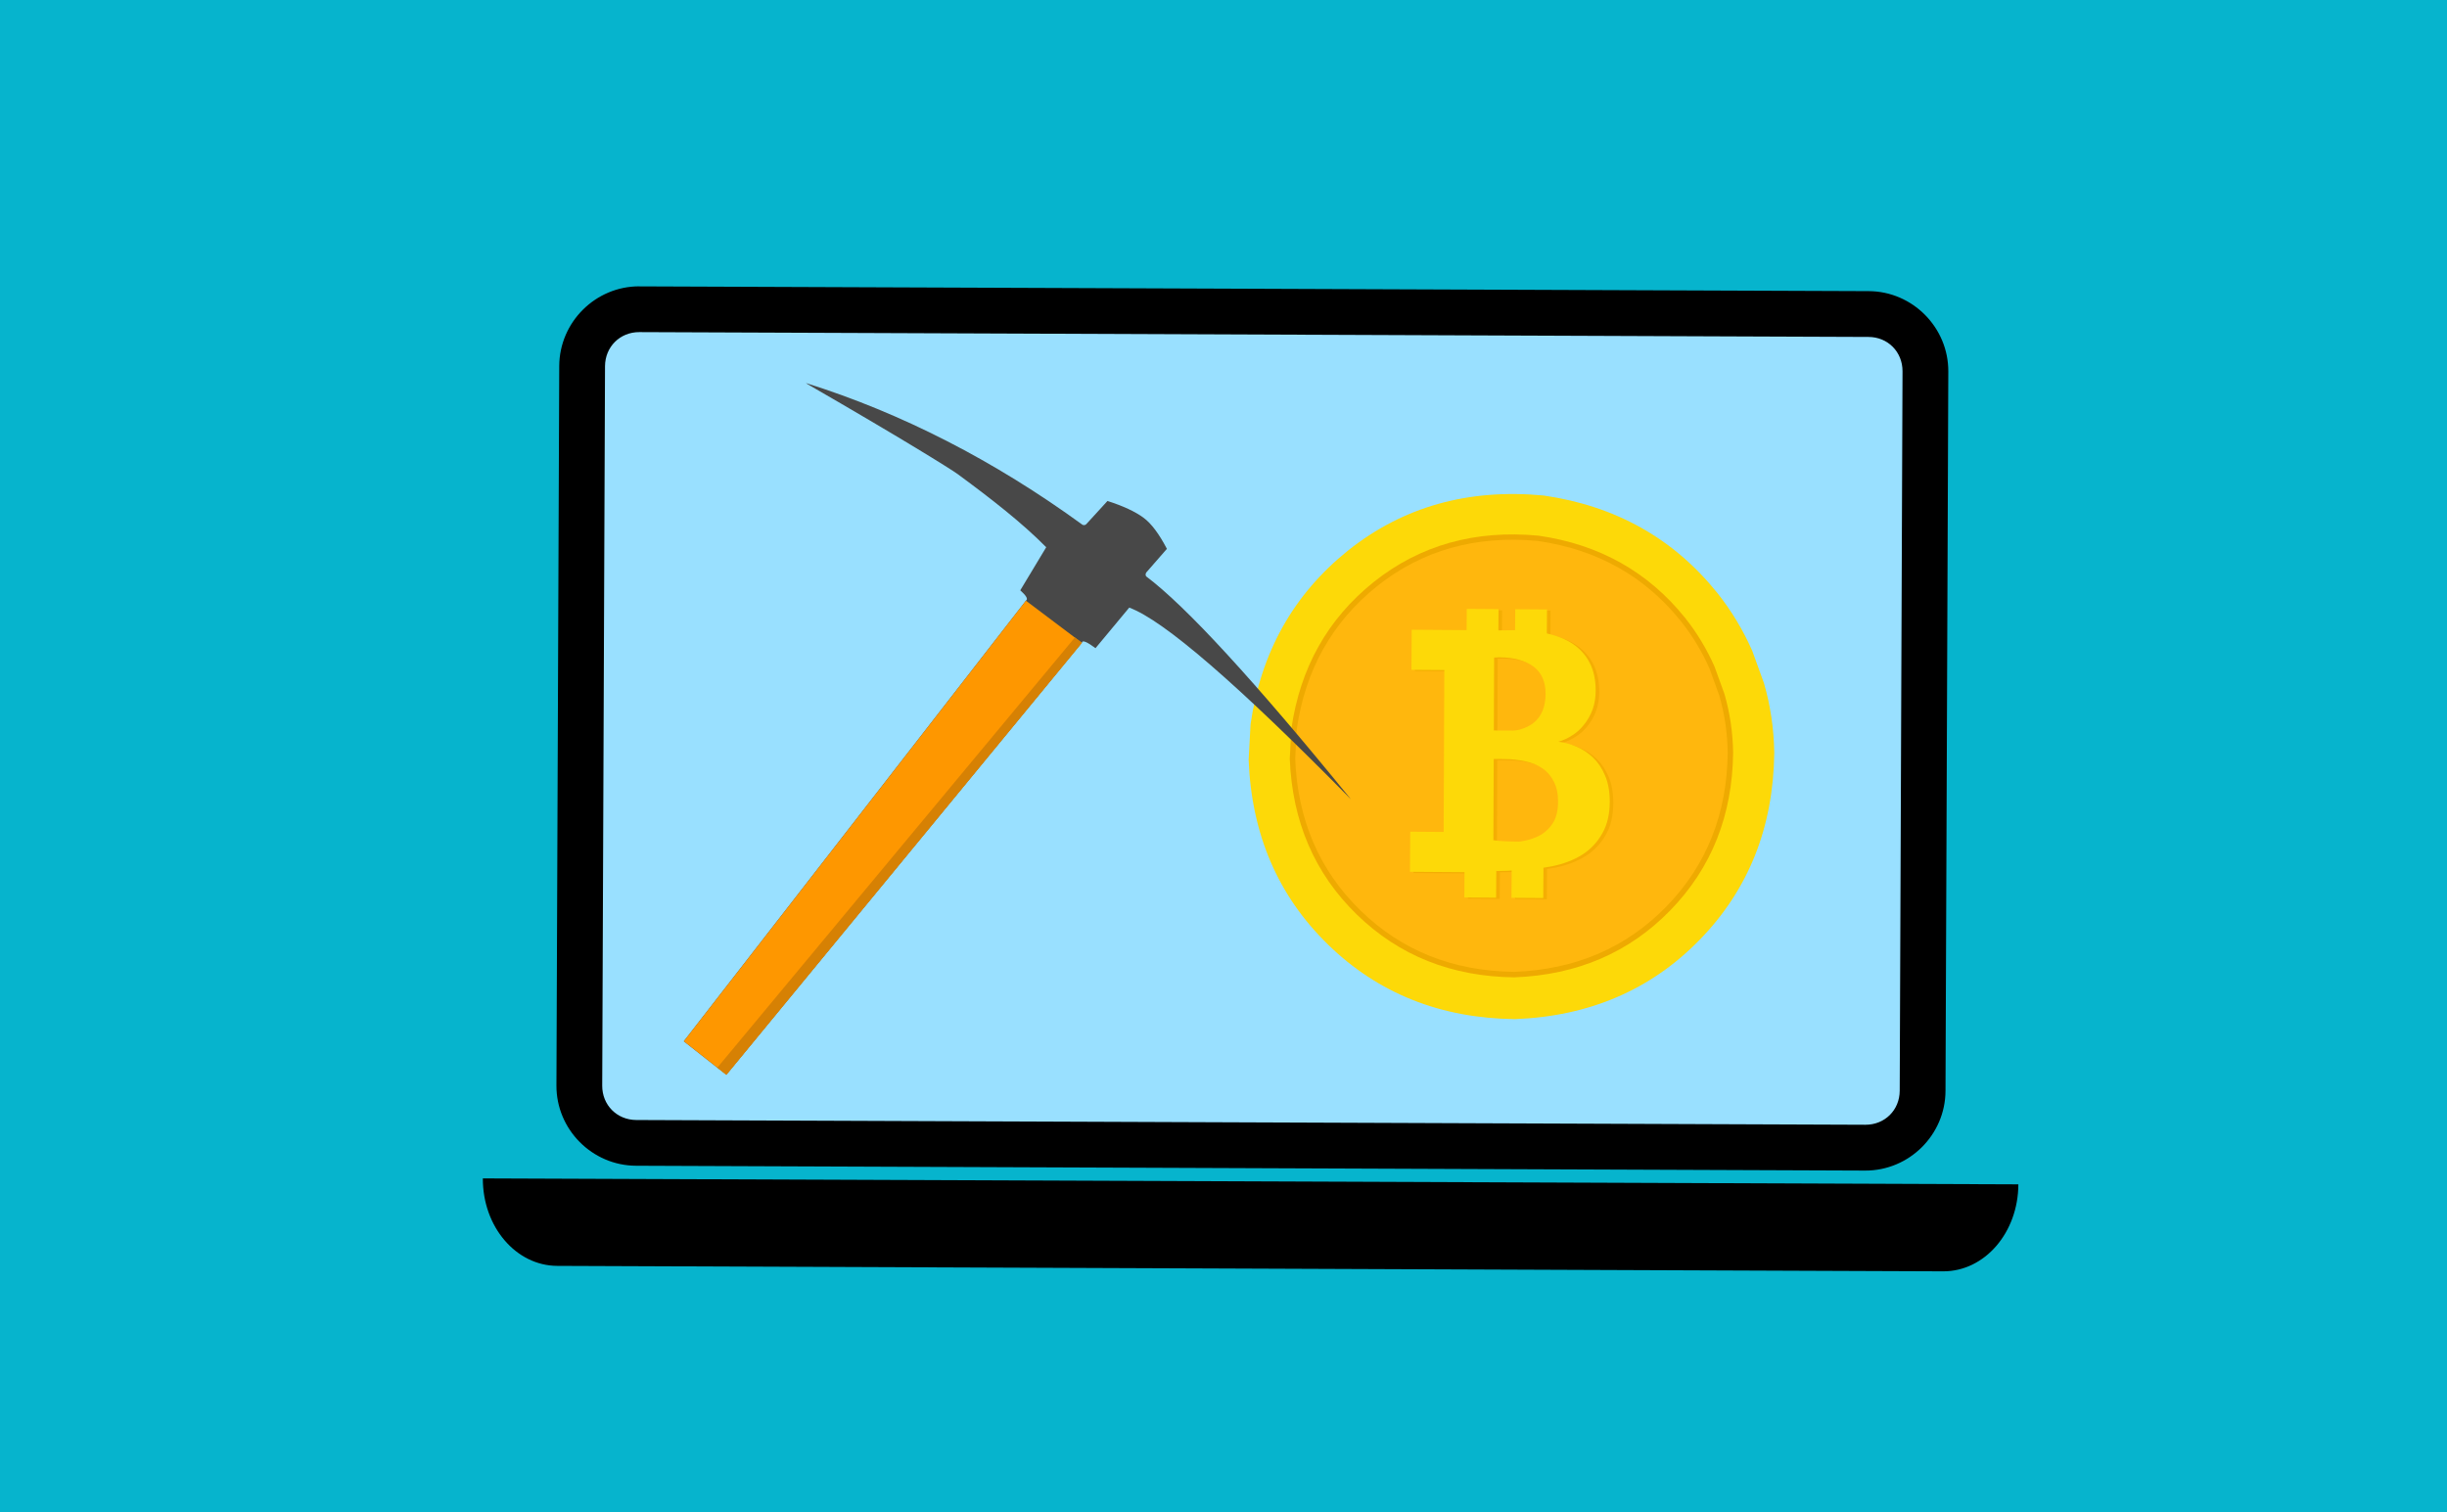 <?xml version="1.0" encoding="utf-8"?>
<svg xmlns="http://www.w3.org/2000/svg" xmlns:xlink="http://www.w3.org/1999/xlink" version= "1.1" width="1618px" height="1000px" viewBox="-449 211 1618 1000">
<g id="layer1">
<g style="fill:rgb(5,180,205); fill-opacity:0.996; stroke-linejoin: miter">
<path d="M-450.494,203.98L363.519,203.981L1177.533,203.981L1177.533,1220.394Q363.519,1220.394,-450.494,1220.395Q-450.494,712.188,-450.494,203.98"/>
</g>
<g style="fill:rgb(154,224,255); fill-opacity:0.996; stroke-linejoin: miter">
<path d="M-26.277,429.434C-26.3,429.434,-26.324,429.435,-26.347,429.436L-26.347,429.436C-26.362,429.436,-26.373,429.436,-26.374,429.436L-26.374,429.436C-39.79,429.436,-50.097,439.764,-50.149,453.19L-52.004,928.982C-52.057,942.444,-41.774,952.804,-28.316,952.888L-28.313,952.888L784.447,956.027L784.447,956.027C784.484,956.027,784.495,956.028,784.498,956.028C784.499,956.028,784.508,956.028,784.549,956.028C797.961,956.028,808.271,945.763,808.323,932.337L810.18,456.542C810.232,443.108,799.994,432.694,786.564,432.632L786.562,432.632C786.554,432.632,786.48,432.632,786.471,432.632L786.486,432.632L-26.272,429.434 Z"/>
</g>
<g style="fill:rgb(255,229,0); fill-opacity:0.996; stroke-linejoin: miter">
<path d="M241.571,595.973L241.571,595.973L241.571,595.973L241.571,595.973L241.571,595.973L241.571,595.973L241.571,595.973Q241.571,595.973,241.571,595.973"/>
</g>
<g style="fill:rgb(0,0,0); fill-opacity:1.0; stroke-linejoin: miter">
<path d="M-26.158,400.361C-55.205,400.248,-79.111,424.028,-79.224,453.075L-81.079,928.869C-81.192,957.914,-57.473,981.819,-28.426,981.933L784.333,985.132C813.379,985.216,837.285,961.496,837.398,932.45L839.255,456.657C839.368,427.61,815.649,403.645,786.602,403.531L-26.159,400.393 Z M-26.277,430.632L786.484,433.83C799.283,433.85,809.032,443.734,808.981,456.538L807.125,932.332C807.075,945.131,797.25,954.879,784.451,954.829L-28.308,951.69C-41.108,951.61,-50.856,941.786,-50.806,928.987L-48.951,453.195C-48.901,440.391,-39.076,430.584,-26.276,430.634 Z"/>
</g>
<g style="fill:rgb(0,0,0); fill-opacity:1.0; stroke-linejoin: miter">
<path d="M-129.737,990.277C-129.861,1022.231,-107.896,1048.052,-80.496,1048.159L835.886,1051.763C863.285,1051.84,885.451,1026.194,885.576,994.236L-129.737,990.306 Z"/>
</g>
<g style="fill:rgb(0,0,0); fill-opacity:1.0; stroke-linejoin: miter">
<path d="M302.267,1004.072L453.476,1004.691C455.809,1004.67,457.68,1006.555,457.671,1008.891C457.662,1011.223,455.776,1013.095,453.443,1013.086L302.234,1012.527C299.902,1012.488,298.031,1010.603,298.04,1008.269C298.049,1005.937,299.934,1004.062,302.267,1004.072 Z"/>
</g>
<g style="fill:rgb(253,217,8); fill-opacity:1.0; stroke-linejoin: miter">
<path d="M376.625,713.542L377.894,689.941Q388.214,618.525,442.362,575.065Q496.89,531.629,571.667,538.694Q643.083,549.014,686.545,603.161Q700.472,620.666,709.617,641.408L717.353,662.753Q723.788,684.805,724.179,708.867Q723.308,782.739,674.93,832.434Q626.553,882.126,552.734,884.984Q478.864,884.111,429.171,835.735Q379.478,787.36,376.625,713.542"/>
</g>
<g style="fill:rgb(238,170,1); fill-opacity:1.0; stroke-linejoin: miter">
<path d="M403.821,712.737L404.894,692.83Q413.6,632.592,459.272,595.932Q505.267,559.296,568.342,565.255Q628.578,573.96,665.239,619.635Q676.985,634.4,684.696,651.894L691.225,669.9Q696.652,688.498,696.982,708.796Q696.248,771.106,655.441,813.022Q614.637,854.94,552.368,857.349Q490.061,856.612,448.145,815.809Q406.231,775.003,403.821,712.737"/>
</g>
<g style="fill:rgb(255,183,13); fill-opacity:1.0; stroke-linejoin: miter">
<path d="M407.403,712.634L408.45,693.212Q416.944,634.447,461.5,598.682Q506.37,562.942,567.904,568.756Q626.668,577.247,662.433,621.806Q673.892,636.211,681.415,653.276L687.784,670.842Q693.079,688.986,693.4,708.788Q692.684,769.576,652.874,810.467Q613.067,851.361,552.32,853.711Q491.536,852.992,450.645,813.186Q409.755,773.377,407.403,712.634"/>
</g>
<g>
<g>
<g style="fill:rgb(244,174,3); fill-opacity:1.0; stroke-linejoin: miter">
<path d="M544.906,646.539Q558.993,646.596,567.293,652.605Q575.38,658.614,575.331,670.78Q575.28,683.373,567.571,689.745Q559.862,695.904,545.349,695.846L529.768,695.784L529.962,647.333Q532.739,646.918,536.795,646.72Q540.637,646.522,544.906,646.539 Z M547.624,713.784Q555.308,713.815,561.919,715.336Q568.53,716.643,573.426,720.078Q578.108,723.298,580.861,728.859Q583.614,734.206,583.582,742.103Q583.55,750.214,580.54,755.537Q577.531,760.648,572.396,763.829Q567.261,766.797,560.426,768.05Q553.804,769.304,546.121,769.273Q541.639,769.255,536.944,769.023Q532.462,768.791,529.476,768.353L529.696,713.713 Z M542.84,629.456Q533.022,629.417,523.415,630.018Q513.808,630.62,508.467,631.666L507.851,785.128Q516.384,786.229,525.986,787.121Q535.588,787.8,543.698,787.833Q556.718,787.885,568.253,785.584Q579.575,783.281,588.134,777.979Q596.48,772.677,601.424,763.946Q606.367,755.428,606.417,743.048Q606.458,732.803,603.286,725.533Q600.326,718.478,595.436,713.763Q590.545,709.047,584.366,706.461Q578.4,703.876,572.426,703.212Q577.127,701.95,581.621,698.98Q586.114,696.223,589.548,691.755Q592.98,687.5,595.137,681.745Q597.081,676.204,597.107,669.587Q597.151,658.702,593.126,651.001Q589.314,643.515,582.077,638.577Q575.053,633.854,565.03,631.679Q555.006,629.504,542.84,629.456 Z"/>
</g>
</g>
<g>
<g style="fill:rgb(244,174,3); fill-opacity:1.0; stroke-linejoin: miter">
<path d="M556.254,645.675Q570.341,645.732,578.641,651.741Q586.728,657.75,586.679,669.916Q586.628,682.509,578.919,688.882Q571.21,695.041,556.697,694.983L541.115,694.92L541.31,646.469Q544.087,646.054,548.143,645.856Q551.985,645.658,556.254,645.675 Z M558.972,712.921Q566.656,712.951,573.267,714.472Q579.878,715.779,584.774,719.214Q589.456,722.434,592.209,727.995Q594.962,733.342,594.93,741.239Q594.898,749.35,591.888,754.674Q588.879,759.784,583.744,762.965Q578.609,765.933,571.774,767.186Q565.152,768.44,557.469,768.409Q552.986,768.391,548.292,768.159Q543.81,767.928,540.824,767.489L541.043,712.849 Z M554.188,628.592Q544.37,628.553,534.763,629.154Q525.155,629.756,519.815,630.802L519.199,784.264Q527.732,785.365,537.334,786.258Q546.936,786.936,555.046,786.969Q568.066,787.021,579.601,784.72Q590.923,782.417,599.482,777.116Q607.827,771.813,612.772,763.082Q617.715,754.564,617.765,742.184Q617.806,731.939,614.634,724.67Q611.674,717.614,606.784,712.899Q601.893,708.183,595.714,705.597Q589.748,703.012,583.774,702.348Q588.475,701.086,592.969,698.116Q597.462,695.359,600.895,690.891Q604.328,686.636,606.485,680.881Q608.428,675.34,608.455,668.723Q608.499,657.838,604.474,650.138Q600.662,642.652,593.425,637.713Q586.4,632.99,576.378,630.815Q566.354,628.641,554.188,628.592 Z"/>
</g>
</g>
<g style="fill:rgb(244,174,3); fill-opacity:1.0; stroke-linejoin: miter">
<path d="M523.216,614.501L533.719,614.577L544.222,614.653Q544.154,624.026,544.086,633.399Q533.583,633.323,523.08,633.247Q523.148,623.874,523.216,614.501"/>
</g>
<g style="fill:rgb(244,174,3); fill-opacity:1.0; stroke-linejoin: miter">
<path d="M555.271,614.733L576.277,614.885L576.142,633.631L555.136,633.479L555.271,614.733"/>
</g>
<g style="fill:rgb(244,174,3); fill-opacity:1.0; stroke-linejoin: miter">
<path d="M552.966,780.673L563.469,780.749L573.972,780.825Q573.882,793.274,573.792,805.722Q563.289,805.647,552.786,805.572Q552.876,793.122,552.966,780.673"/>
</g>
<g style="fill:rgb(244,174,3); fill-opacity:1.0; stroke-linejoin: miter">
<path d="M521.75,786.6L542.756,786.752L542.62,805.497L521.614,805.346L521.75,786.6"/>
</g>
<g style="fill:rgb(244,174,3); fill-opacity:1.0; stroke-linejoin: miter">
<path d="M530.933,628.61L486.822,628.292L486.631,654.792L530.741,655.112L530.933,628.61"/>
</g>
<g style="fill:rgb(244,174,3); fill-opacity:1.0; stroke-linejoin: miter">
<path d="M529.967,762.174L507.912,762.015L485.857,761.856Q485.761,775.106,485.665,788.356Q507.72,788.516,529.776,788.676Q529.871,775.425,529.967,762.174"/>
</g>
</g>
<g>
<g>
<g style="fill:rgb(253,217,8); fill-opacity:1.0; stroke-linejoin: miter">
<path d="M542.537,645.706Q556.624,645.763,564.924,651.772Q573.011,657.781,572.962,669.947Q572.911,682.54,565.202,688.912Q557.493,695.072,542.979,695.013L527.398,694.951L527.593,646.5Q530.369,646.084,534.426,645.887Q538.268,645.689,542.537,645.706 Z M545.255,712.951Q552.939,712.982,559.549,714.503Q566.161,715.81,571.056,719.245Q575.739,722.465,578.491,728.026Q581.245,733.372,581.213,741.27Q581.181,749.381,578.171,754.704Q575.162,759.815,570.027,762.996Q564.892,765.964,558.057,767.217Q551.435,768.471,543.751,768.44Q539.269,768.422,534.574,768.19Q530.093,767.958,527.107,767.519L527.326,712.88 Z M540.471,628.622Q530.653,628.583,521.046,629.185Q511.438,629.787,506.098,630.833L505.482,784.294Q514.015,785.396,523.616,786.288Q533.218,786.967,541.329,787Q554.349,787.052,565.884,784.75Q577.206,782.448,585.765,777.146Q594.11,771.844,599.054,763.113Q603.998,754.595,604.048,742.215Q604.089,731.97,600.916,724.7Q597.957,717.645,593.066,712.93Q588.176,708.214,581.996,705.628Q576.031,703.043,570.057,702.379Q574.758,701.117,579.252,698.147Q583.745,695.39,587.178,690.921Q590.61,686.666,592.768,680.912Q594.711,675.371,594.738,668.754Q594.782,657.868,590.757,650.168Q586.945,642.682,579.708,637.744Q572.683,633.02,562.66,630.846Q552.637,628.671,540.471,628.622 Z"/>
</g>
</g>
<g>
<g style="fill:rgb(253,217,8); fill-opacity:1.0; stroke-linejoin: miter">
<path d="M553.885,644.842Q567.972,644.899,576.272,650.908Q584.359,656.917,584.31,669.083Q584.259,681.676,576.55,688.048Q568.841,694.208,554.327,694.149L538.746,694.087L538.941,645.636Q541.717,645.22,545.773,645.023Q549.616,644.825,553.885,644.842 Z M556.603,712.087Q564.287,712.118,570.897,713.639Q577.509,714.946,582.404,718.381Q587.087,721.601,589.839,727.162Q592.593,732.509,592.561,740.406Q592.528,748.517,589.519,753.841Q586.51,758.951,581.375,762.132Q576.24,765.1,569.405,766.353Q562.783,767.607,555.099,767.576Q550.617,767.558,545.922,767.326Q541.441,767.095,538.455,766.656L538.674,712.015 Z M551.819,627.759Q542.001,627.719,532.394,628.321Q522.786,628.923,517.446,629.969L516.83,783.431Q525.363,784.532,534.964,785.424Q544.566,786.103,552.677,786.136Q565.697,786.188,577.232,783.887Q588.553,781.584,597.113,776.283Q605.458,770.98,610.402,762.249Q615.346,753.731,615.396,741.351Q615.437,731.106,612.265,723.837Q609.304,716.781,604.414,712.066Q599.524,707.351,593.345,704.764Q587.379,702.179,581.405,701.515Q586.106,700.253,590.6,697.283Q595.093,694.526,598.526,690.058Q601.958,685.802,604.116,680.048Q606.059,674.507,606.086,667.89Q606.13,657.005,602.105,649.304Q598.293,641.818,591.056,636.88Q584.031,632.157,574.008,629.982Q563.985,627.807,551.819,627.759 Z"/>
</g>
</g>
<g style="fill:rgb(253,217,8); fill-opacity:1.0; stroke-linejoin: miter">
<path d="M520.846,613.668L531.349,613.744L541.852,613.82Q541.785,623.193,541.717,632.566Q531.214,632.49,520.711,632.414Q520.779,623.041,520.846,613.668"/>
</g>
<g style="fill:rgb(253,217,8); fill-opacity:1.0; stroke-linejoin: miter">
<path d="M552.902,613.9L573.908,614.052L573.772,632.798L552.766,632.646L552.902,613.9"/>
</g>
<g style="fill:rgb(253,217,8); fill-opacity:1.0; stroke-linejoin: miter">
<path d="M550.597,779.84L561.1,779.916L571.603,779.992Q571.513,792.441,571.422,804.889Q560.919,804.814,550.417,804.738Q550.507,792.289,550.597,779.84"/>
</g>
<g style="fill:rgb(253,217,8); fill-opacity:1.0; stroke-linejoin: miter">
<path d="M519.381,785.767L540.387,785.919L540.251,804.664L519.245,804.513L519.381,785.767"/>
</g>
<g style="fill:rgb(253,217,8); fill-opacity:1.0; stroke-linejoin: miter">
<path d="M528.564,627.777L484.453,627.459L484.262,653.959L528.372,654.279L528.564,627.777"/>
</g>
<g style="fill:rgb(253,217,8); fill-opacity:1.0; stroke-linejoin: miter">
<path d="M527.598,761.341L505.543,761.182L483.488,761.023Q483.392,774.273,483.296,787.523Q505.351,787.683,527.406,787.842Q527.502,774.591,527.598,761.341"/>
</g>
</g>
<g style="fill:rgb(255,229,0); fill-opacity:0.996; stroke-linejoin: miter">
<path d="M527.365,761.339L527.139,761.338L527.139,761.338L527.139,761.338L527.365,761.339 Z"/>
</g>
<g style="fill:rgb(255,229,0); fill-opacity:0.996; stroke-linejoin: miter">
<path d="M527.132,761.337L527.132,761.338L527.139,761.338L527.139,761.338L527.132,761.337 Z"/>
</g>
<g style="fill:rgb(255,229,0); fill-opacity:0.996; stroke-linejoin: miter">
<path d="M527.326,712.88L527.132,761.337L527.365,761.339L527.132,761.338L527.326,712.88 Z"/>
</g>
<g style="fill:rgb(72,72,72); fill-opacity:1.0; stroke-linejoin: miter">
<path d="M83.852,464.297L85.227,465.215C147.396,501.062,179.967,521.383,184.291,524.569C207.059,541.343,226.961,556.887,242.774,572.903L225.618,601.392C229.635,604.954,230.898,607.215,229.407,608.173L3.131,899.618L31.285,921.765L266.361,636.087C266.588,634.15,269.591,635.338,275.37,639.651L297.666,612.829C320.542,621.265,369.422,663.541,444.308,739.655C380.497,661.221,335.358,612.066,308.89,592.193C308.342,591.41,308.359,590.543,308.941,589.591L322.575,573.961C317.364,563.979,312.205,557.13,307.119,553.388C301.605,549.33,293.667,545.627,283.282,542.307L269.234,557.675C268.604,558.274,267.814,558.42,266.865,558.113C208.319,515.533,147.314,484.262,83.852,464.297 Z"/>
</g>
<g style="fill:rgb(255,152,0); fill-opacity:0.996; stroke-linejoin: miter">
<path d="M229.348,608.248L3.131,899.618L31.285,921.765L266.339,636.112L229.348,608.248 Z"/>
</g>
<g style="fill:rgb(214,129,4); fill-opacity:0.996; stroke-linejoin: miter">
<path d="M261.719,632.591L139.102,780.146L25.317,917.071L31.285,921.765L266.361,636.087C266.362,636.073,266.364,636.059,266.366,636.046L261.719,632.591 Z"/>
</g>
<g style="fill:rgb(214,129,4); fill-opacity:0.996; stroke-linejoin: miter">
<path d="M260.384,630.081L260.384,630.081L260.384,630.081L260.384,630.081"/>
</g>
</g>
</svg>